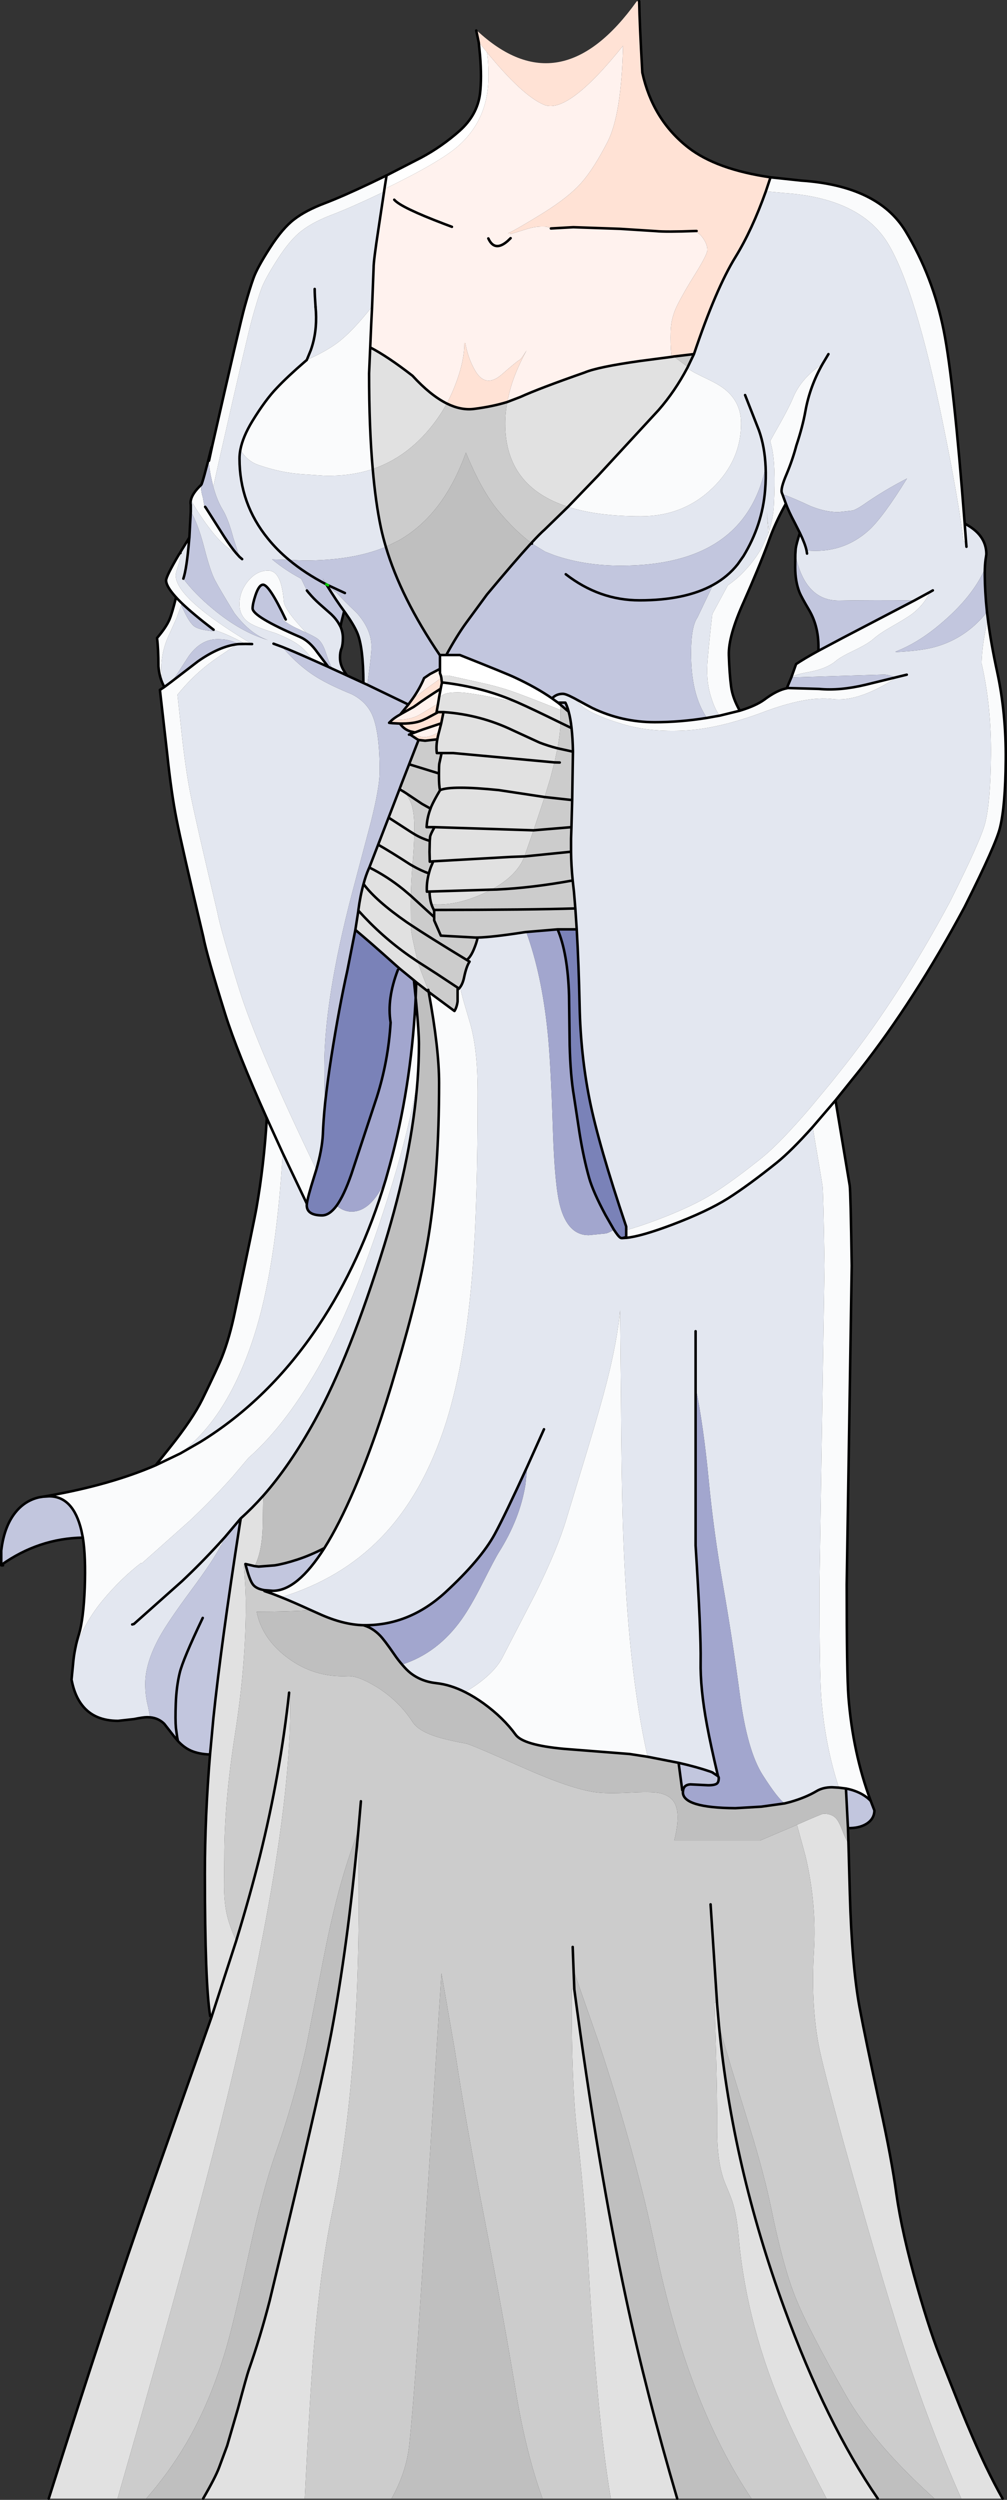 <?xml version="1.0" encoding="UTF-8" standalone="no"?>
<svg xmlns:xlink="http://www.w3.org/1999/xlink" height="991.9px" width="399.85px" xmlns="http://www.w3.org/2000/svg">
  <rect width="100%" height="100%" fill="#333333" stroke="none"/>
  <g transform="matrix(1.0, 0.0, 0.0, 1.0, 0.5, -2.05)">
    <path d="M328.45 142.55 L326.15 146.4 328.45 142.55 M303.6 77.95 L310.6 78.6 Q341.15 80.65 352.1 98.65 363.0 116.65 373.85 169.65 380.35 201.55 382.05 216.85 L383.1 217.15 382.55 209.8 Q391.15 214.25 391.15 221.95 L391.0 223.05 Q390.65 225.0 390.55 227.75 385.65 238.95 372.75 249.75 365.3 256.05 357.8 259.45 L355.1 260.6 355.2 260.8 Q364.5 260.3 369.65 259.05 379.2 256.7 386.5 250.15 389.1 247.8 391.4 244.9 L391.75 247.7 Q389.5 257.25 389.25 265.15 L389.65 266.95 Q393.15 283.2 393.0 301.6 392.85 320.0 390.7 328.6 389.0 335.4 377.0 359.3 L376.65 360.0 Q356.85 396.9 335.15 424.55 L329.55 431.6 321.0 441.9 Q309.25 455.6 302.1 461.4 290.95 470.35 282.7 475.6 274.4 480.8 260.5 486.05 253.2 488.8 248.15 490.15 L248.15 488.75 Q237.15 456.15 233.6 438.35 230.05 420.55 229.65 401.2 229.3 384.6 228.5 370.8 L227.95 362.5 227.4 355.9 226.9 351.4 Q226.3 345.35 226.25 340.0 L226.25 334.8 226.4 330.25 226.7 319.5 227.0 300.3 227.0 300.15 Q226.9 294.95 226.45 290.95 226.05 287.15 225.3 284.45 224.75 282.35 224.0 280.85 L221.05 280.85 218.7 279.15 Q220.4 277.35 222.95 277.35 224.15 277.35 226.9 278.8 L227.5 279.1 227.4 279.2 231.2 282.75 Q236.1 286.2 246.85 289.4 257.6 292.6 271.3 291.9 285.0 291.15 302.4 284.65 319.75 278.1 330.1 279.4 340.2 280.7 355.2 271.1 L355.05 270.85 Q352.15 269.7 350.55 269.7 L313.7 270.85 313.8 270.6 Q316.25 269.45 320.1 268.8 327.65 267.5 331.5 264.2 333.25 262.7 338.7 260.1 344.1 257.5 346.25 255.6 348.7 253.4 353.65 250.6 359.4 247.3 361.4 245.85 366.25 242.25 368.85 236.9 L369.9 236.3 368.85 236.9 362.6 240.3 Q346.65 240.1 332.9 240.35 319.15 240.6 315.3 222.0 L315.45 219.75 Q315.7 217.9 317.1 213.5 319.2 217.85 319.75 220.45 334.1 221.8 344.45 212.5 350.15 207.3 359.65 191.9 350.55 196.55 342.25 202.35 339.7 204.1 338.1 204.6 L332.4 205.25 Q327.3 205.25 321.35 202.85 314.8 199.8 311.25 198.5 L310.3 198.5 309.95 197.6 Q309.35 195.95 311.8 190.25 314.2 184.55 315.7 178.85 318.2 171.35 319.3 165.2 321.05 155.4 326.15 146.4 323.95 147.9 322.65 149.0 316.85 153.9 314.4 159.9 312.7 164.1 306.85 174.3 L305.35 177.0 305.95 179.5 Q307.6 186.45 306.8 202.25 L306.7 204.0 Q306.3 208.0 305.2 211.8 L304.95 212.5 Q304.65 212.85 303.95 204.95 L304.6 213.6 302.05 219.2 Q298.9 225.0 293.6 230.15 291.25 232.4 288.5 234.3 L282.35 245.7 Q281.15 256.05 280.5 263.75 279.8 271.45 281.5 277.45 283.2 283.45 285.3 286.0 L283.85 286.25 280.2 286.9 Q273.9 277.75 273.9 261.25 273.9 250.7 276.45 247.05 L282.6 234.2 282.6 234.15 Q288.5 230.9 292.45 225.9 L294.7 222.7 Q302.2 210.35 303.3 196.55 303.7 191.7 303.5 187.3 295.3 226.5 245.95 226.5 231.8 226.5 219.7 222.4 L216.0 220.95 211.8 218.4 210.7 217.75 210.45 217.6 210.5 217.5 Q213.85 213.85 215.8 212.15 L225.05 203.15 Q236.75 206.9 253.95 206.9 271.0 206.9 282.7 195.4 293.75 184.5 293.75 170.05 293.75 160.35 285.15 155.0 283.3 153.8 278.0 151.3 L275.15 149.85 Q273.4 148.85 272.4 148.05 L272.45 147.95 272.6 147.65 275.05 142.55 Q283.8 116.55 291.55 104.0 298.1 93.35 303.6 77.95 M59.1 683.45 L57.95 683.4 Q56.35 683.4 52.7 684.15 L46.4 684.85 Q37.0 684.85 32.2 678.75 29.2 675.0 28.0 668.95 L27.9 668.55 28.5 662.45 Q28.75 659.25 29.4 656.1 33.25 645.4 40.45 636.8 47.65 628.2 55.55 622.15 L55.75 622.4 74.8 605.45 Q83.75 597.05 91.85 587.95 L98.15 580.5 Q113.65 566.85 127.55 541.65 141.45 516.4 155.2 471.9 161.85 450.2 165.3 430.7 163.1 460.3 152.15 495.9 138.4 540.4 124.5 565.65 114.65 583.5 104.0 595.55 99.6 600.5 95.1 604.5 L94.45 605.25 88.8 611.95 86.35 614.65 87.15 615.4 Q84.15 621.2 75.45 632.95 66.35 645.25 62.95 651.35 57.15 661.8 57.15 670.2 57.15 675.05 58.35 679.5 L59.1 683.45 M383.25 219.0 L383.1 217.15 383.25 219.0 M359.55 269.75 L355.85 270.65 355.05 270.85 355.85 270.65 359.55 269.75 M319.95 221.7 L319.75 220.45 319.95 221.7 M147.5 188.15 Q148.65 201.55 150.75 211.45 151.55 215.15 152.7 219.0 139.7 224.45 120.25 224.45 L114.25 224.2 Q109.55 220.3 105.95 215.85 94.6 201.95 94.6 184.0 94.6 182.3 94.95 180.45 94.6 182.3 94.6 184.0 94.6 201.95 105.95 215.85 109.55 220.3 114.25 224.2 L107.55 224.0 Q112.8 228.35 118.75 231.5 L119.1 231.7 121.35 236.35 122.1 237.3 122.25 237.45 Q124.0 239.55 126.35 241.65 L131.0 245.75 Q133.05 247.7 134.2 249.8 L134.7 250.7 Q135.65 252.85 135.65 255.15 135.65 257.9 135.1 259.35 134.5 260.8 134.5 262.9 134.5 265.85 136.25 268.5 L135.85 269.4 131.45 267.4 Q129.95 264.45 128.9 261.05 127.5 256.6 125.1 255.15 123.55 254.2 121.05 253.05 112.9 244.55 112.2 240.9 111.9 236.8 111.1 233.95 109.55 228.45 105.95 228.45 101.35 228.45 97.9 232.75 94.6 236.85 94.6 241.8 94.6 247.05 99.3 249.65 102.05 251.15 108.85 253.25 114.9 255.65 117.95 257.85 121.15 260.15 123.55 263.85 115.95 260.45 111.5 258.7 118.55 266.9 126.4 271.45 131.4 274.35 139.25 277.55 145.1 280.55 147.4 286.0 150.25 292.8 150.25 308.1 150.25 314.3 146.8 328.05 L139.25 356.55 Q128.25 398.65 128.25 425.25 128.25 435.8 128.6 439.7 127.9 446.65 127.7 452.15 127.4 458.1 125.1 466.15 101.6 417.45 94.5 394.7 87.1 371.05 85.75 363.85 77.15 327.6 75.15 317.35 73.1 307.1 71.45 291.45 L69.95 277.7 Q75.5 270.8 82.2 265.6 85.2 263.25 93.75 257.65 L94.4 257.6 97.0 257.55 94.4 257.6 93.75 257.65 93.9 257.4 92.4 256.75 Q89.8 255.65 85.9 255.65 79.2 255.65 74.35 262.5 L70.15 269.0 68.65 271.2 69.05 271.4 67.7 272.45 64.75 274.65 64.35 273.85 Q62.15 264.5 66.05 255.15 L69.65 247.15 71.45 242.2 72.7 244.8 Q74.6 248.8 76.4 250.4 78.25 252.0 84.6 252.55 L84.75 252.05 86.65 252.7 Q91.15 254.35 97.0 257.55 L99.6 257.6 Q69.25 239.55 69.25 230.3 69.25 229.4 70.2 226.65 71.15 223.85 71.15 221.5 L71.0 221.4 71.15 221.1 74.25 216.05 74.6 216.25 Q73.65 227.7 72.3 231.65 76.65 237.55 84.25 243.85 95.3 252.95 106.0 256.05 99.0 253.75 92.6 245.35 86.65 235.65 84.85 232.2 83.0 228.7 80.55 219.15 78.05 209.6 75.25 205.05 L75.25 202.35 Q75.05 201.45 75.3 200.45 78.6 206.25 82.3 211.15 88.35 219.25 93.2 221.45 L94.65 223.05 94.2 221.85 92.1 215.3 Q90.15 207.9 87.85 204.15 85.65 200.5 84.2 195.15 L86.75 183.55 Q97.85 134.65 99.65 128.25 101.7 120.9 103.15 116.9 104.55 112.9 109.65 104.95 114.75 97.0 119.35 93.55 123.9 90.05 131.3 87.25 138.65 84.45 150.1 79.0 151.05 78.5 152.0 78.1 L149.8 92.7 Q147.8 105.75 147.85 108.3 L147.25 123.7 Q139.35 133.75 133.4 138.15 128.9 141.5 121.3 144.9 L122.9 141.0 Q125.4 134.0 124.95 125.8 L124.8 123.85 Q124.45 119.0 124.45 116.7 124.45 119.0 124.8 123.85 L124.95 125.8 Q125.4 134.0 122.9 141.0 L121.3 144.9 120.5 145.2 120.65 145.45 Q113.7 151.45 109.45 155.95 104.95 160.6 99.7 169.15 95.95 175.3 94.95 180.45 97.5 184.95 102.15 186.55 111.1 189.65 119.55 190.2 L128.15 190.8 Q138.6 191.1 147.5 188.15 M295.35 158.8 L300.85 172.8 Q303.15 179.25 303.5 187.3 303.15 179.25 300.85 172.8 L295.35 158.8 M95.65 223.9 L94.65 223.05 95.65 223.9 M129.05 233.9 L127.6 231.55 129.75 234.25 129.05 233.9 129.75 234.25 Q131.9 236.75 133.0 237.05 136.15 240.55 141.0 245.1 147.0 251.7 147.0 258.75 147.0 261.25 145.9 269.5 L145.35 273.75 143.8 273.05 Q143.75 258.65 141.3 253.05 139.95 249.9 136.65 245.25 L136.15 244.55 Q133.15 240.55 129.05 233.9 M108.1 257.45 L111.5 258.7 108.1 257.45 M71.15 221.5 L71.15 221.1 71.15 221.5 M69.2 271.3 L69.2 271.4 69.05 271.4 69.2 271.3 M111.75 459.55 L121.35 479.7 121.3 480.25 Q121.3 484.25 127.35 484.3 130.3 484.3 133.15 480.45 L133.6 480.8 Q136.2 482.8 139.1 482.8 146.95 482.8 152.65 470.15 142.8 502.9 125.9 528.15 106.45 557.25 79.1 574.15 L71.1 578.75 Q77.1 573.95 81.55 568.65 92.85 555.15 100.2 532.65 109.0 505.65 111.75 459.55 M210.7 217.75 L210.5 217.5 210.7 217.75 M185.0 382.8 Q186.45 381.65 187.7 378.6 188.8 375.95 189.15 374.05 195.1 373.9 207.65 371.95 L208.45 371.85 Q214.55 388.5 216.9 411.2 218.15 422.8 219.05 450.8 219.75 472.4 221.85 480.45 224.95 492.15 233.25 492.15 L240.2 491.45 Q241.8 490.95 243.25 489.95 L244.0 491.05 Q245.55 493.3 246.25 493.3 L246.65 493.3 248.05 493.2 248.05 493.15 248.2 493.2 Q254.15 492.6 266.35 488.0 280.25 482.75 288.55 477.55 296.8 472.3 307.95 463.35 313.65 458.75 322.2 449.2 L326.1 472.45 Q326.45 474.8 326.9 504.25 L324.9 630.75 Q324.9 666.1 325.6 675.45 327.1 694.55 332.6 711.35 L329.85 711.2 Q326.2 711.2 323.6 712.8 319.45 715.25 313.6 716.95 L313.45 717.0 311.1 717.6 Q308.35 715.75 302.3 706.25 296.25 696.7 293.35 674.95 290.45 653.15 286.7 631.6 282.9 610.05 280.9 589.15 278.9 568.25 275.7 552.3 L275.7 615.25 Q277.9 650.2 277.7 661.25 277.5 671.9 280.2 686.45 281.65 694.35 284.6 706.8 L282.4 705.35 282.4 705.3 282.2 705.25 281.6 705.0 Q276.05 703.1 268.95 701.5 L256.65 699.1 Q248.7 664.15 246.85 608.15 246.25 589.5 246.05 555.4 L245.7 521.95 Q244.65 533.85 240.5 550.2 237.85 560.55 232.85 577.05 L224.45 604.65 Q220.9 616.65 212.05 634.5 L199.25 659.25 Q195.7 666.6 184.2 673.45 178.35 670.5 172.8 669.9 166.75 669.25 162.4 665.8 160.85 664.55 159.15 662.5 173.25 658.0 182.8 644.6 186.55 639.3 191.05 630.35 196.1 620.35 197.55 618.05 205.95 604.75 208.15 591.1 L208.9 583.85 215.5 569.15 208.9 583.85 Q200.05 603.2 195.95 610.75 190.45 620.85 176.3 633.9 162.1 646.9 144.5 646.9 L143.8 646.9 Q135.7 646.7 126.25 642.4 L123.0 640.95 Q116.0 637.75 111.15 635.8 134.75 628.55 150.65 612.3 167.65 594.85 176.75 566.0 184.45 541.3 187.2 505.05 189.15 479.6 189.15 435.2 189.15 418.95 186.35 408.75 L183.65 399.55 Q182.85 396.75 182.2 393.75 183.3 392.25 183.8 389.75 184.7 385.45 185.95 383.6 L185.0 382.8 M275.7 530.25 L275.7 552.3 275.7 530.25 M52.0 646.6 L52.6 646.45 52.7 646.4 53.2 645.95 71.75 629.45 Q79.35 622.3 86.35 614.65 79.35 622.3 71.75 629.45 L53.2 645.95 52.7 646.4 52.6 646.45 52.0 646.6 M52.5 646.15 L52.95 645.75 52.4 646.0 52.5 646.15" fill="#e3e7f0" fill-rule="evenodd" stroke="none"/>
    <path d="M305.45 72.4 L317.55 73.7 Q348.1 75.75 359.05 93.75 369.95 111.75 374.25 133.3 378.2 153.2 382.55 209.8 L383.1 217.15 382.05 216.85 Q380.35 201.55 373.85 169.65 363.0 116.65 352.1 98.65 341.15 80.65 310.6 78.6 L303.6 77.95 305.45 72.4 M391.75 247.7 Q392.95 257.15 395.5 268.9 399.0 285.15 398.85 303.55 398.7 321.95 396.55 330.55 394.85 337.35 382.85 361.25 L382.5 361.95 Q362.7 398.85 341.0 426.5 L331.25 438.65 336.9 472.45 Q337.25 474.8 337.7 504.25 L335.7 630.75 Q335.7 666.1 336.4 675.45 338.15 697.65 345.25 716.65 344.05 715.3 341.95 714.05 339.05 712.4 335.4 711.7 L332.6 711.35 Q327.1 694.55 325.6 675.45 324.9 666.1 324.9 630.75 L326.9 504.25 Q326.45 474.8 326.1 472.45 L322.2 449.2 Q313.65 458.75 307.95 463.35 296.8 472.3 288.55 477.55 280.25 482.75 266.35 488.0 254.15 492.6 248.2 493.2 L248.05 493.15 248.15 492.9 248.15 490.15 Q253.2 488.8 260.5 486.05 274.4 480.8 282.7 475.6 290.95 470.35 302.1 461.4 309.25 455.6 321.0 441.9 L329.55 431.6 335.15 424.55 Q356.85 396.9 376.65 360.0 L377.0 359.3 Q389.0 335.4 390.7 328.6 392.85 320.0 393.0 301.6 393.15 283.2 389.65 266.95 L389.25 265.15 Q389.5 257.25 391.75 247.7 M70.15 692.85 L69.0 691.5 69.85 691.35 70.15 692.85 M29.4 656.1 Q29.95 653.25 30.85 650.45 32.65 644.5 33.15 632.1 33.6 619.7 32.4 612.15 L31.8 609.25 Q28.55 595.75 19.0 595.75 L18.95 595.5 Q43.45 591.15 61.3 583.45 L66.95 576.4 Q75.95 565.15 79.85 557.25 85.95 544.75 87.6 540.6 90.65 532.9 92.85 522.25 100.4 486.7 101.35 481.25 104.3 464.45 105.45 445.75 93.65 419.45 88.95 404.5 81.55 380.85 80.2 373.65 71.6 337.4 69.6 327.15 67.55 316.9 65.9 301.25 L63.0 275.8 64.6 274.75 64.75 274.65 67.7 272.45 69.05 271.4 69.2 271.4 69.2 271.3 78.05 264.5 Q86.5 258.55 93.75 257.65 85.2 263.25 82.2 265.6 75.5 270.8 69.95 277.7 L71.45 291.45 Q73.1 307.1 75.15 317.35 77.15 327.6 85.75 363.85 87.1 371.05 94.5 394.7 101.6 417.45 125.1 466.15 L124.15 469.2 Q121.65 477.1 121.35 479.7 L111.75 459.55 105.45 445.75 111.75 459.55 Q109.0 505.65 100.2 532.65 92.85 555.15 81.55 568.65 77.1 573.95 71.1 578.75 L79.1 574.15 Q106.45 557.25 125.9 528.15 142.8 502.9 152.65 470.15 L154.25 464.45 Q162.6 434.05 164.45 399.95 L164.75 399.95 Q165.85 411.65 165.85 416.25 165.85 423.3 165.3 430.7 161.85 450.2 155.2 471.9 141.45 516.4 127.55 541.65 113.65 566.85 98.15 580.5 L91.85 587.95 Q83.75 597.05 74.8 605.45 L55.75 622.4 55.55 622.15 Q47.65 628.2 40.45 636.8 33.25 645.4 29.4 656.1 M324.45 260.3 L333.95 255.25 362.6 240.3 368.85 236.9 Q366.25 242.25 361.4 245.85 359.4 247.3 353.65 250.6 348.7 253.4 346.25 255.6 344.1 257.5 338.7 260.1 333.25 262.7 331.5 264.2 327.65 267.5 320.1 268.8 316.25 269.45 313.8 270.6 L315.6 265.55 Q318.8 263.4 324.45 260.3 M355.05 270.85 L355.2 271.1 Q340.2 280.7 330.1 279.4 319.75 278.1 302.4 284.65 285.0 291.15 271.3 291.9 257.6 292.6 246.85 289.4 236.1 286.2 231.2 282.75 L227.4 279.2 227.5 279.1 Q233.45 282.35 234.75 283.0 246.45 288.6 259.45 288.6 269.7 288.6 280.2 286.9 L283.85 286.25 285.3 286.0 293.25 284.05 285.3 286.0 Q283.2 283.45 281.5 277.45 279.8 271.45 280.5 263.75 281.15 256.05 282.35 245.7 L288.5 234.3 Q291.25 232.4 293.6 230.15 298.9 225.0 302.05 219.2 L304.6 213.6 304.95 212.5 305.2 211.8 Q306.3 208.0 306.7 204.0 L306.8 202.25 Q307.6 186.45 305.95 179.5 L305.35 177.0 306.85 174.3 Q312.7 164.1 314.4 159.9 316.85 153.9 322.65 149.0 323.95 147.9 326.15 146.4 321.05 155.4 319.3 165.2 318.2 171.35 315.7 178.85 314.2 184.55 311.8 190.25 309.35 195.95 309.95 197.6 L310.3 198.5 310.6 199.35 311.55 201.9 Q308.15 207.95 305.75 214.05 L304.9 216.3 304.5 217.45 Q300.65 227.75 294.85 240.8 288.65 254.5 288.9 262.05 289.15 269.6 289.8 274.45 290.35 278.9 293.25 284.05 299.65 282.1 303.0 279.65 308.0 275.9 311.9 275.15 L312.35 275.05 324.7 275.4 Q333.0 276.2 343.2 273.75 L355.05 270.85 M153.0 71.65 L152.15 77.05 152.0 78.1 Q151.05 78.5 150.1 79.0 138.65 84.45 131.3 87.25 123.9 90.05 119.35 93.55 114.75 97.0 109.65 104.95 104.55 112.9 103.15 116.9 101.7 120.9 99.65 128.25 97.85 134.65 86.75 183.55 L84.2 195.15 83.2 190.8 Q82.65 187.85 82.4 185.3 L82.5 184.85 83.75 179.05 Q94.85 130.15 96.65 123.75 98.7 116.4 100.15 112.4 101.55 108.4 106.65 100.45 111.75 92.5 116.35 89.05 120.9 85.55 128.3 82.75 135.65 79.95 147.1 74.5 L153.0 71.65 M146.5 139.9 L146.05 150.2 Q146.05 171.8 147.5 188.15 138.6 191.1 128.15 190.8 L119.55 190.2 Q111.1 189.65 102.15 186.55 97.5 184.95 94.95 180.45 95.95 175.3 99.7 169.15 104.95 160.6 109.45 155.95 113.7 151.45 120.65 145.45 L120.5 145.2 121.3 144.9 Q128.9 141.5 133.4 138.15 139.35 133.75 147.25 123.7 L146.9 130.65 146.5 139.9 M272.4 148.05 Q273.4 148.85 275.15 149.85 L278.0 151.3 Q283.3 153.8 285.15 155.0 293.75 160.35 293.75 170.05 293.75 184.5 282.7 195.4 271.0 206.9 253.95 206.9 236.75 206.9 225.05 203.15 L237.0 190.75 261.05 164.7 Q267.5 157.3 272.4 148.05 M79.4 194.4 L79.35 195.75 Q79.35 197.15 80.05 199.5 L80.7 203.2 80.95 203.15 81.25 203.55 88.5 214.95 Q91.2 219.1 93.2 221.45 88.35 219.25 82.3 211.15 78.6 206.25 75.3 200.45 75.85 197.8 79.4 194.4 M120.65 145.45 L121.3 144.9 120.65 145.45 M112.95 247.85 Q106.4 234.05 103.95 234.05 102.35 234.05 100.95 238.2 99.8 241.65 99.8 243.45 99.8 246.7 118.65 254.8 122.35 256.4 125.55 260.95 L129.85 266.65 123.55 263.85 Q121.15 260.15 117.95 257.85 114.9 255.65 108.85 253.25 102.05 251.15 99.3 249.65 94.6 247.05 94.6 241.8 94.6 236.85 97.9 232.75 101.35 228.45 105.95 228.45 109.55 228.45 111.1 233.95 111.9 236.8 112.2 240.9 112.9 244.55 121.05 253.05 L118.25 251.75 Q114.55 250.15 111.7 247.9 L112.95 247.85 M97.0 257.55 Q91.15 254.35 86.65 252.7 L84.75 252.05 84.3 251.9 84.1 251.75 Q76.2 245.7 71.65 241.35 L70.15 239.85 69.05 238.65 70.15 239.85 71.65 241.35 71.45 242.2 69.65 247.15 66.05 255.15 Q62.15 264.5 64.35 273.85 62.75 270.7 62.4 266.45 62.4 259.65 61.85 255.2 65.4 251.05 66.75 247.95 67.85 245.4 69.4 239.05 L69.05 238.65 Q65.45 234.6 65.45 232.35 65.45 230.7 70.55 222.05 L71.0 221.4 71.15 221.5 Q71.15 223.85 70.2 226.65 69.25 229.4 69.25 230.3 69.25 239.55 99.6 257.6 L97.0 257.55 M70.15 239.85 L69.4 239.05 70.15 239.85 M169.75 395.85 L169.95 395.8 179.95 403.2 Q180.9 401.7 181.2 399.4 L181.2 394.75 181.75 394.3 182.2 393.75 Q182.85 396.75 183.65 399.55 L186.35 408.75 Q189.15 418.95 189.15 435.2 189.15 479.6 187.2 505.05 184.45 541.3 176.75 566.0 167.65 594.85 150.65 612.3 134.75 628.55 111.15 635.8 L107.45 634.35 107.4 634.35 107.85 633.25 Q117.55 633.25 128.3 616.3 134.1 607.1 140.25 592.8 149.0 572.4 156.85 545.25 166.25 513.6 169.7 492.3 173.85 466.6 173.85 431.75 173.85 418.2 169.75 395.85 M331.25 438.65 L322.2 449.2 331.25 438.65 M184.2 673.45 Q195.7 666.6 199.25 659.25 L212.05 634.5 Q220.9 616.65 224.45 604.65 L232.85 577.05 Q237.85 560.55 240.5 550.2 244.65 533.85 245.7 521.95 L246.05 555.4 Q246.25 589.5 246.85 608.15 248.7 664.15 256.65 699.1 L249.5 698.0 223.35 695.95 Q207.25 694.45 204.25 690.35 199.4 683.65 191.55 677.95 187.8 675.25 184.2 673.45 M71.1 578.75 L61.3 583.45 71.1 578.75 M87.15 615.4 L86.35 614.65 88.8 611.95 87.15 615.4" fill="#fafbfc" fill-rule="evenodd" stroke="none"/>
    <path d="M390.55 227.75 Q390.4 232.85 391.0 240.7 L391.4 244.9 Q389.1 247.8 386.5 250.15 379.2 256.7 369.65 259.05 364.5 260.3 355.2 260.8 L355.1 260.6 357.8 259.45 Q365.3 256.05 372.75 249.75 385.65 238.95 390.55 227.75 M345.25 716.65 L346.7 720.4 Q346.65 723.85 343.4 725.8 340.55 727.5 336.2 727.4 L335.4 711.7 Q339.05 712.4 341.95 714.05 344.05 715.3 345.25 716.65 M82.9 698.2 Q78.4 698.05 75.25 696.65 72.5 695.4 70.15 692.85 L69.85 691.35 69.35 687.65 Q69.05 684.5 69.3 677.9 69.55 671.25 70.85 665.85 72.15 660.45 80.0 644.0 72.15 660.45 70.85 665.85 69.55 671.25 69.3 677.9 69.05 684.5 69.35 687.65 L69.85 691.35 69.0 691.5 64.7 686.0 Q62.4 683.75 59.1 683.45 L58.35 679.5 Q57.15 675.05 57.15 670.2 57.15 661.8 62.95 651.35 66.35 645.25 75.45 632.95 84.15 621.2 87.15 615.4 L88.8 611.95 94.45 605.25 95.1 604.5 94.65 607.25 Q87.25 654.8 84.25 683.6 L82.9 698.2 M32.4 612.15 Q14.85 612.45 0.0 623.0 L0.0 617.3 Q1.2 607.1 6.25 601.4 9.9 597.3 15.05 596.15 L16.6 595.9 19.0 595.75 Q28.55 595.75 31.8 609.25 L32.4 612.15 M315.3 222.0 Q319.15 240.6 332.9 240.35 346.65 240.1 362.6 240.3 L333.95 255.25 324.45 260.3 Q324.85 250.9 320.65 243.9 317.75 239.0 317.0 237.2 315.25 232.85 315.25 227.1 L315.3 222.0 M313.7 270.85 L350.55 269.7 Q352.15 269.7 355.05 270.85 L343.2 273.75 Q333.0 276.2 324.7 275.4 L312.35 275.05 312.0 274.9 313.7 270.85 M310.3 198.5 L311.25 198.5 Q314.8 199.8 321.35 202.85 327.3 205.25 332.4 205.25 L338.1 204.6 Q339.7 204.1 342.25 202.35 350.55 196.55 359.65 191.9 350.15 207.3 344.45 212.5 334.1 221.8 319.75 220.45 319.2 217.85 317.1 213.5 L315.05 209.45 Q312.65 204.95 311.55 201.9 L310.6 199.35 310.3 198.5 M280.2 286.9 Q269.7 288.6 259.45 288.6 246.45 288.6 234.75 283.0 233.45 282.35 227.5 279.1 L226.9 278.8 Q224.15 277.35 222.95 277.35 220.4 277.35 218.7 279.15 212.5 274.85 203.9 270.85 200.75 269.35 182.1 261.95 L176.7 261.95 Q180.85 254.35 184.55 249.25 L192.85 237.95 Q203.7 224.95 209.9 218.15 L210.45 217.6 210.7 217.75 211.8 218.4 216.0 220.95 219.7 222.4 Q231.8 226.5 245.95 226.5 295.3 226.5 303.5 187.3 303.7 191.7 303.3 196.55 302.2 210.35 294.7 222.7 L292.45 225.9 Q288.5 230.9 282.6 234.15 271.5 240.25 253.45 240.25 237.5 240.25 224.15 229.9 237.5 240.25 253.45 240.25 271.5 240.25 282.6 234.15 L282.6 234.2 276.45 247.05 Q273.9 250.7 273.9 261.25 273.9 277.75 280.2 286.9 M221.05 280.85 L224.0 280.85 Q224.75 282.35 225.3 284.45 L222.05 281.65 221.05 280.85 M84.2 195.15 Q85.65 200.5 87.85 204.15 90.15 207.9 92.1 215.3 L94.2 221.85 94.65 223.05 93.2 221.45 Q91.2 219.1 88.5 214.95 L81.25 203.55 80.95 203.15 80.7 203.2 80.05 199.5 Q79.35 197.15 79.35 195.75 L79.4 194.4 Q79.95 193.85 83.5 179.5 L82.95 182.4 82.4 185.3 Q82.65 187.85 83.2 190.8 L84.2 195.15 M114.25 224.2 L120.25 224.45 Q139.7 224.45 152.7 219.0 158.65 239.15 174.1 261.95 L174.2 262.15 174.2 267.45 170.25 269.5 167.9 271.1 Q166.25 275.1 163.4 279.2 L161.65 281.6 158.7 285.2 158.4 285.55 Q156.5 286.6 155.2 287.7 L154.0 288.85 155.3 289.0 158.3 289.15 Q159.9 291.45 162.45 292.25 L161.9 293.55 162.25 293.65 Q162.65 293.85 162.4 293.55 L165.05 295.3 165.7 295.65 161.95 305.3 158.8 313.4 158.15 315.15 153.8 326.45 149.65 337.2 146.15 346.25 145.9 346.8 Q144.7 349.55 143.85 352.8 142.55 357.45 141.8 363.15 L141.8 363.35 140.6 371.0 137.4 387.25 Q134.2 401.6 131.15 420.8 129.5 431.3 128.6 439.7 128.25 435.8 128.25 425.25 128.25 398.65 139.25 356.55 L146.8 328.05 Q150.25 314.3 150.25 308.1 150.25 292.8 147.4 286.0 145.1 280.55 139.25 277.55 131.4 274.35 126.4 271.45 118.55 266.9 111.5 258.7 115.95 260.45 123.55 263.85 L129.85 266.65 125.55 260.95 Q122.35 256.4 118.65 254.8 99.8 246.7 99.8 243.45 99.8 241.65 100.95 238.2 102.35 234.05 103.95 234.05 106.4 234.05 112.95 247.85 L111.7 247.9 Q114.55 250.15 118.25 251.75 L121.05 253.05 Q123.55 254.2 125.1 255.15 127.5 256.6 128.9 261.05 129.95 264.45 131.45 267.4 L129.85 266.65 131.45 267.4 135.85 269.4 137.25 270.05 143.8 273.05 145.35 273.75 145.9 269.5 Q147.0 261.25 147.0 258.75 147.0 251.7 141.0 245.1 136.15 240.55 133.0 237.05 131.9 236.75 129.75 234.25 L127.6 231.55 129.05 233.9 Q133.15 240.55 136.15 244.55 L134.95 249.3 134.2 249.8 Q133.05 247.7 131.0 245.75 L126.35 241.65 Q124.0 239.55 122.25 237.45 L122.1 237.3 121.35 236.35 119.1 231.7 118.75 231.5 Q112.8 228.35 107.55 224.0 L114.25 224.2 Q120.65 229.55 129.05 233.9 120.65 229.55 114.25 224.2 M136.45 237.35 L129.75 234.25 136.45 237.35 M75.25 205.05 Q78.05 209.6 80.55 219.15 83.0 228.7 84.85 232.2 86.65 235.65 92.6 245.35 99.0 253.75 106.0 256.05 95.3 252.95 84.25 243.85 76.65 237.55 72.3 231.65 73.65 227.7 74.6 216.25 L74.7 215.3 75.25 205.05 M145.35 273.75 L161.65 281.6 145.35 273.75 M84.75 252.05 L84.6 252.55 Q78.25 252.0 76.4 250.4 74.6 248.8 72.7 244.8 L71.45 242.2 71.65 241.35 Q76.2 245.7 84.1 251.75 L84.3 251.9 84.75 252.05 M69.05 271.4 L68.65 271.2 70.15 269.0 74.35 262.5 Q79.2 255.65 85.9 255.65 89.8 255.65 92.4 256.75 L93.9 257.4 93.75 257.65 Q86.5 258.55 78.05 264.5 L69.2 271.3 69.05 271.4 M128.3 616.3 Q117.55 633.25 107.85 633.25 L104.55 633.0 104.5 633.0 Q101.45 632.5 100.1 630.95 98.6 629.25 96.95 622.6 L100.6 623.45 102.2 623.65 108.6 623.15 Q112.4 622.55 117.6 620.85 122.8 619.15 128.3 616.3 M268.95 701.5 Q276.05 703.1 281.6 705.0 L282.2 705.25 282.4 705.35 284.6 706.8 284.85 707.2 284.9 707.45 Q284.9 709.1 284.2 709.7 283.35 710.4 280.7 710.4 L273.65 710.05 Q271.1 710.2 270.75 712.35 L270.4 712.35 268.95 701.5 M52.5 646.15 L52.4 646.0 52.95 645.75 52.5 646.15" fill="#c2c6de" fill-rule="evenodd" stroke="none"/>
    <path d="M305.45 72.4 L303.6 77.95 Q298.1 93.35 291.55 104.0 283.8 116.55 275.05 142.55 L267.05 143.5 266.15 143.65 266.05 142.75 266.05 142.6 Q265.65 138.5 265.8 133.55 265.95 127.95 268.55 122.9 271.1 117.8 275.7 110.5 280.25 103.15 280.35 101.35 280.45 99.55 279.15 97.35 277.9 95.2 276.1 94.15 L276.1 93.7 275.75 93.7 Q263.9 94.15 259.95 93.75 L245.75 92.85 227.15 92.2 218.25 92.7 Q217.05 92.0 215.9 91.95 L215.7 91.95 Q212.5 91.8 209.15 92.8 L202.15 94.95 202.2 94.65 201.2 94.65 Q205.35 92.65 215.35 86.45 225.35 80.2 230.3 74.6 235.25 69.0 240.75 58.3 246.25 47.55 246.9 20.2 224.9 47.65 215.45 43.6 206.9 40.0 192.8 22.75 L189.65 18.85 189.55 18.7 188.6 14.15 188.85 14.15 Q221.95 45.0 252.35 2.55 L253.3 2.55 Q253.45 11.45 254.55 30.85 258.65 49.55 272.8 60.6 284.0 69.3 305.45 72.4 M176.9 162.15 Q179.15 157.95 180.8 153.35 183.9 144.85 183.9 138.15 L184.25 138.15 Q185.4 144.4 188.2 149.15 192.3 156.15 198.65 150.7 204.95 145.2 205.75 144.9 206.4 144.65 208.6 141.05 204.75 148.2 202.8 154.2 201.6 158.0 200.95 161.55 195.15 163.35 187.7 164.3 182.55 164.95 176.9 162.15 M165.7 295.65 L165.05 295.3 162.4 293.55 167.6 294.55 Q170.2 294.55 173.8 292.55 L173.7 292.9 Q173.35 294.15 173.15 295.4 L168.3 295.95 165.7 295.65 M162.45 292.25 Q159.9 291.45 158.3 289.15 L155.3 289.0 154.0 288.85 155.2 287.7 156.55 287.7 Q162.6 287.7 166.2 285.55 L173.45 281.2 172.85 284.6 172.95 284.9 169.05 287.0 168.1 287.45 Q164.85 289.15 159.25 289.15 L158.3 289.15 159.25 289.15 Q164.85 289.15 168.1 287.45 L169.05 287.0 172.95 284.9 173.5 284.6 175.6 284.6 174.7 289.05 167.25 291.55 164.3 292.65 162.45 292.25 M158.7 285.2 L161.65 281.6 163.4 279.2 165.6 277.75 Q168.3 275.6 168.75 275.3 L174.75 271.0 174.95 272.9 174.95 273.1 174.75 274.0 174.5 275.3 Q167.75 279.6 165.1 281.6 L163.65 282.6 158.8 285.3 158.7 285.2" fill="#ffe2d5" fill-rule="evenodd" stroke="none"/>
    <path d="M189.55 18.7 L189.65 18.85 189.6 18.9 189.6 19.05 190.1 23.95 189.6 18.9 189.55 18.7 M192.8 22.75 Q206.9 40.0 215.45 43.6 224.9 47.65 246.9 20.2 246.25 47.55 240.75 58.3 235.25 69.0 230.3 74.6 225.35 80.2 215.35 86.45 205.35 92.65 201.2 94.65 L202.2 94.65 202.15 94.95 209.15 92.8 Q212.5 91.8 215.7 91.95 L215.9 91.95 Q217.05 92.0 218.25 92.7 L227.15 92.2 245.75 92.85 259.95 93.75 Q263.9 94.15 275.75 93.7 L276.1 93.7 276.1 94.15 Q277.9 95.2 279.15 97.35 280.45 99.55 280.35 101.35 280.25 103.15 275.7 110.5 271.1 117.8 268.55 122.9 265.95 127.95 265.8 133.55 265.65 138.5 266.05 142.6 L266.05 142.75 266.15 143.65 253.55 145.3 Q236.85 147.65 231.65 149.85 213.5 156.2 206.15 159.55 L200.95 161.55 Q201.6 158.0 202.8 154.2 204.75 148.2 208.6 141.05 206.4 144.65 205.75 144.9 204.95 145.2 198.65 150.7 192.3 156.15 188.2 149.15 185.4 144.4 184.25 138.15 L183.9 138.15 Q183.9 144.85 180.8 153.35 179.15 157.95 176.9 162.15 170.4 158.9 163.3 151.15 153.45 143.5 146.5 139.9 L146.9 130.65 147.25 123.7 147.85 108.3 Q147.8 105.75 149.8 92.7 L152.0 78.1 152.15 77.05 Q174.05 66.45 181.3 60.1 193.45 49.45 193.45 32.4 193.45 25.85 192.8 22.75 M178.95 92.05 L176.15 91.0 Q158.6 84.35 156.05 81.3 158.6 84.35 176.15 91.0 L178.95 92.05 M202.25 96.55 L201.05 97.7 Q195.9 102.15 193.4 96.65 195.9 102.15 201.05 97.7 L202.25 96.55 M162.4 293.55 Q162.65 293.85 162.25 293.65 L161.9 293.55 164.3 292.65 167.25 291.55 174.7 289.05 173.8 292.55 Q170.2 294.55 167.6 294.55 L162.4 293.55 M155.2 287.7 Q156.5 286.6 158.4 285.55 L158.8 285.3 163.65 282.6 165.1 281.6 Q167.75 279.6 174.5 275.3 L173.85 278.7 173.45 281.2 166.2 285.55 Q162.6 287.7 156.55 287.7 L155.2 287.7 M174.75 271.0 L168.75 275.3 Q168.3 275.6 165.6 277.75 L163.4 279.2 Q166.25 275.1 167.9 271.1 L170.25 269.5 174.2 267.45 174.2 269.15 174.55 270.1 174.75 271.0" fill="#fff2ee" fill-rule="evenodd" stroke="none"/>
    <path d="M218.7 279.15 L221.05 280.85 222.05 281.65 221.85 281.85 222.05 283.75 Q207.15 277.8 202.25 276.15 196.8 274.3 190.05 272.85 L177.65 270.1 174.55 270.1 174.2 269.15 174.2 267.45 174.2 262.15 174.2 261.95 176.7 261.95 182.1 261.95 Q200.75 269.35 203.9 270.85 212.5 274.85 218.7 279.15 M189.65 18.85 L192.8 22.75 Q193.45 25.85 193.45 32.4 193.45 49.45 181.3 60.1 174.05 66.45 152.15 77.05 L153.0 71.65 166.75 64.6 Q174.95 60.2 182.0 53.95 189.0 47.7 190.1 39.25 190.85 33.0 190.1 23.95 L189.6 19.05 189.6 18.9 189.65 18.85 M304.95 212.5 L304.6 213.6 303.95 204.95 Q304.65 212.85 304.95 212.5 M174.5 275.3 L174.75 274.0 174.95 273.1 175.0 272.9 175.7 272.9 Q190.9 274.75 203.35 280.05 L203.4 280.45 196.8 279.1 Q185.25 276.75 181.45 276.75 177.3 276.75 175.75 277.55 175.15 277.85 173.85 278.7 L174.5 275.3 M207.9 341.85 L207.75 341.85 207.85 341.5 207.9 341.85" fill="#ffffff" fill-rule="evenodd" stroke="none"/>
    <path d="M336.4 733.55 L336.95 753.6 Q337.75 781.9 340.8 798.5 343.0 810.35 349.05 838.25 353.6 859.05 355.4 872.4 357.65 888.25 363.85 909.95 369.1 928.35 373.7 939.5 L380.65 957.0 Q386.15 970.6 390.95 980.65 394.35 987.7 397.6 993.45 L381.2 993.45 Q370.75 969.8 361.8 943.7 351.6 913.75 334.5 852.2 326.15 821.85 324.55 813.35 321.45 796.5 322.7 776.3 323.85 757.7 319.35 738.5 L315.95 726.1 Q325.9 721.7 326.5 721.7 329.8 721.7 331.5 723.6 332.6 724.8 333.95 728.3 335.0 731.2 336.4 733.55 M348.05 993.45 L327.7 993.45 325.85 989.85 Q316.5 971.8 311.65 960.85 296.0 925.4 292.8 889.6 292.1 881.6 290.55 876.35 289.9 874.1 287.65 868.85 284.1 860.6 284.25 845.75 284.35 835.35 283.8 815.75 L283.3 799.75 283.2 796.55 284.2 796.5 284.25 797.35 285.0 805.9 Q290.3 861.45 310.9 917.85 327.65 963.75 348.05 993.45 M268.4 993.45 L242.05 993.45 Q236.45 960.7 232.95 897.05 231.7 874.7 228.5 846.45 226.5 828.95 226.5 795.5 L226.55 791.3 227.55 791.45 Q237.0 862.25 248.05 913.9 256.1 951.6 268.4 993.45 M120.5 993.45 L80.15 993.45 Q85.0 985.1 86.5 981.1 L89.7 972.45 94.05 957.5 Q97.5 944.65 98.25 942.5 102.85 929.4 106.55 915.05 L113.65 885.5 Q127.25 828.65 131.0 808.95 137.6 774.0 141.65 730.0 141.95 736.1 141.95 754.25 141.95 829.4 131.35 880.0 125.4 908.4 122.65 954.1 121.6 971.25 120.5 993.45 M46.15 993.45 L18.85 993.45 Q43.0 917.05 58.8 872.35 L83.5 802.35 83.65 801.85 82.95 802.0 82.95 801.95 Q80.85 789.05 80.85 745.55 80.85 722.8 82.9 698.2 L84.25 683.6 Q87.25 654.8 94.65 607.25 L95.1 604.5 Q99.6 600.5 104.0 595.55 L103.95 597.95 103.8 608.1 Q103.45 618.0 100.6 623.45 L96.95 622.6 96.25 622.65 Q97.1 632.3 97.1 638.9 97.1 662.7 92.85 689.8 88.55 716.9 88.55 738.9 L88.45 750.4 Q88.5 756.3 89.35 760.65 90.4 765.9 93.3 772.1 98.85 753.95 102.65 738.7 110.8 705.95 114.3 673.65 L114.65 673.65 Q116.1 724.2 91.15 828.2 78.0 883.05 46.15 993.45 M266.15 143.65 L267.05 143.5 272.6 147.65 272.45 147.95 272.4 148.05 Q267.5 157.3 261.05 164.7 L237.0 190.75 225.05 203.15 Q200.1 195.15 200.1 170.1 200.1 166.0 200.95 161.55 L206.15 159.55 Q213.5 156.2 231.65 149.85 236.85 147.65 253.55 145.3 L266.15 143.65 M176.9 162.15 Q174.35 166.85 171.0 171.05 161.1 183.5 147.5 188.15 146.05 171.8 146.05 150.2 L146.5 139.9 Q153.45 143.5 163.3 151.15 170.4 158.9 176.9 162.15 M140.6 371.0 L141.8 363.35 141.8 363.15 Q142.55 357.45 143.85 352.8 144.7 349.55 145.9 346.8 L146.15 346.25 149.65 337.2 153.8 326.45 158.15 315.15 158.8 313.4 160.55 316.65 158.15 315.15 160.55 316.65 162.0 319.2 Q164.0 322.6 164.0 330.35 L164.0 333.0 162.7 332.2 153.8 326.45 162.7 332.2 164.0 333.0 Q163.85 338.7 163.3 345.1 L163.25 345.55 162.3 345.0 Q154.75 340.1 149.65 337.2 154.75 340.1 162.3 345.0 L163.25 345.55 Q162.75 351.75 162.65 357.5 L162.6 360.25 162.65 369.05 161.0 367.95 Q148.7 359.4 143.85 352.8 148.7 359.4 161.0 367.95 L162.65 369.05 162.65 370.35 Q162.9 373.3 165.35 383.55 L165.35 383.6 Q165.65 384.85 168.9 393.2 L169.45 394.6 169.55 394.8 169.7 395.6 169.55 394.8 169.95 395.8 169.7 395.6 168.9 395.0 164.8 391.8 163.85 391.0 158.05 386.25 156.8 385.15 Q146.25 375.7 140.6 371.0 M174.95 272.9 L174.75 271.0 174.55 270.1 177.65 270.1 190.05 272.85 Q196.8 274.3 202.25 276.15 207.15 277.8 222.05 283.75 L222.1 288.85 Q210.8 283.3 204.9 280.7 L203.35 280.05 204.9 280.7 Q210.8 283.3 222.1 288.85 221.9 293.35 220.85 298.95 217.15 298.0 213.75 296.7 L203.2 291.85 Q190.2 285.6 175.7 284.6 L175.6 284.6 175.7 284.6 Q190.2 285.6 203.2 291.85 L213.75 296.7 Q217.15 298.0 220.85 298.95 L219.65 304.55 218.05 310.7 215.75 318.3 211.35 331.5 207.85 341.5 207.75 341.85 Q204.8 349.55 194.6 355.05 L191.4 356.6 Q180.1 361.7 170.8 360.8 170.1 358.6 170.05 355.8 L169.0 355.85 Q168.8 352.25 169.8 348.6 170.1 347.35 170.55 346.15 L171.55 343.8 170.15 343.95 170.05 340.05 170.15 335.7 170.3 333.9 Q170.65 332.65 172.05 330.25 L211.35 331.5 172.05 330.25 168.9 330.25 Q169.05 326.55 170.45 322.9 L170.7 322.2 Q171.8 319.65 174.2 315.65 L174.25 315.55 Q178.8 313.65 197.55 315.55 L215.75 318.3 197.55 315.55 Q178.8 313.65 174.25 315.55 L174.2 315.55 Q173.8 313.75 173.8 310.05 L173.8 308.95 Q173.8 305.6 173.95 304.95 L174.85 300.85 179.45 300.85 219.65 304.55 179.45 300.85 174.85 300.85 172.95 300.85 Q172.6 298.25 173.15 295.4 173.35 294.15 173.7 292.9 L173.8 292.55 174.7 289.05 175.6 284.6 173.5 284.6 172.85 284.6 173.45 281.2 173.85 278.7 Q175.15 277.85 175.75 277.55 177.3 276.75 181.45 276.75 185.25 276.75 196.8 279.1 L203.4 280.45 203.35 280.05 Q190.9 274.75 175.7 272.9 L175.0 272.9 174.95 272.9 M146.15 346.25 Q153.3 349.8 159.7 355.0 L162.65 357.5 159.7 355.0 Q153.3 349.8 146.15 346.25 M141.8 363.35 Q151.0 373.6 162.05 381.35 L165.35 383.6 162.05 381.35 Q151.0 373.6 141.8 363.35 M221.85 281.85 L222.05 281.65 221.85 281.85 M207.75 341.85 L202.4 342.05 171.55 343.8 202.4 342.05 207.75 341.85 M170.05 355.8 L194.6 355.05 170.05 355.8 M270.75 712.4 L270.4 712.35 270.75 712.35 270.75 712.4 M93.3 772.1 L83.65 801.85 93.3 772.1" fill="#e1e1e1" fill-rule="evenodd" stroke="none"/>
    <path d="M381.2 993.45 L370.55 993.45 365.95 989.2 Q345.35 969.85 335.55 952.7 320.15 925.7 315.2 913.2 310.4 901.15 305.65 877.9 303.2 866.15 298.65 850.9 L290.1 823.15 285.0 805.9 284.25 797.35 284.2 796.5 283.2 796.55 283.3 799.75 283.8 815.75 Q284.35 835.35 284.25 845.75 284.1 860.6 287.65 868.85 289.9 874.1 290.55 876.35 292.1 881.6 292.8 889.6 296.0 925.4 311.65 960.85 316.5 971.8 325.85 989.85 L327.7 993.45 297.9 993.45 Q272.5 955.6 259.7 893.9 252.15 857.7 237.4 812.9 L227.25 783.85 227.55 791.45 226.55 791.3 226.5 795.5 Q226.5 828.95 228.5 846.45 231.7 874.7 232.95 897.05 236.45 960.7 242.05 993.45 L214.95 993.45 Q208.35 975.4 204.2 950.2 199.35 920.95 191.95 882.75 184.5 844.5 180.1 815.5 L174.8 785.0 Q173.3 807.1 170.35 854.95 L165.4 930.55 Q163.45 958.3 162.0 972.15 160.8 983.05 154.95 993.45 L120.5 993.45 Q121.6 971.25 122.65 954.1 125.4 908.4 131.35 880.0 141.95 829.4 141.95 754.25 141.95 736.1 141.65 730.0 L141.8 728.35 142.8 716.75 141.8 728.35 141.65 730.0 141.25 729.85 Q138.35 737.65 136.1 745.1 131.7 759.7 127.85 779.6 L121.1 814.05 Q116.35 835.3 108.9 856.5 103.85 870.9 98.45 895.5 92.25 923.8 89.2 934.1 82.85 955.55 73.2 971.9 66.5 983.2 57.55 993.45 L46.15 993.45 Q78.0 883.05 91.15 828.2 116.1 724.2 114.65 673.65 L114.3 673.65 Q110.8 705.95 102.65 738.7 98.85 753.95 93.3 772.1 90.4 765.9 89.35 760.65 88.5 756.3 88.45 750.4 L88.55 738.9 Q88.55 716.9 92.85 689.8 97.1 662.7 97.1 638.9 97.1 632.3 96.25 622.65 L96.95 622.6 Q98.6 629.25 100.1 630.95 101.45 632.5 104.5 633.0 L104.5 633.35 107.4 634.35 107.45 634.35 111.15 635.8 Q116.0 637.75 123.0 640.95 113.85 641.55 101.4 641.55 103.5 652.15 113.5 659.7 124.2 667.8 137.75 667.1 141.8 667.0 148.95 671.35 157.75 676.75 163.35 685.35 165.85 689.15 174.0 691.5 178.35 692.75 184.75 693.9 187.3 694.6 207.95 703.75 226.35 711.9 236.1 713.2 240.55 713.8 249.25 713.35 257.6 712.9 260.75 713.4 266.05 714.3 267.7 718.15 269.65 722.7 267.2 732.35 L301.3 732.35 314.15 726.9 315.95 726.1 319.35 738.5 Q323.85 757.7 322.7 776.3 321.45 796.5 324.55 813.35 326.15 821.85 334.5 852.2 351.6 913.75 361.8 943.7 370.75 969.8 381.2 993.45 M225.3 284.45 Q226.05 287.15 226.45 290.95 226.9 294.95 227.0 300.15 L227.0 300.3 226.7 319.5 226.4 330.25 226.25 334.8 226.25 340.0 Q226.3 345.35 226.9 351.4 L227.4 355.9 227.95 362.5 228.5 370.8 220.9 370.8 208.45 371.85 207.65 371.95 Q195.1 373.9 189.15 374.05 188.8 375.95 187.7 378.6 186.45 381.65 185.0 382.8 L184.85 382.95 Q169.3 373.5 162.65 369.05 169.3 373.5 184.85 382.95 L185.95 383.6 Q184.7 385.45 183.8 389.75 183.3 392.25 182.2 393.75 L181.75 394.3 181.25 393.95 181.2 394.75 181.2 399.4 Q180.9 401.7 179.95 403.2 L169.95 395.8 169.55 394.8 169.45 394.6 168.9 393.2 Q165.65 384.85 165.35 383.6 L165.35 383.55 Q162.9 373.3 162.65 370.35 L162.65 369.05 162.6 360.25 162.65 357.5 Q162.75 351.75 163.25 345.55 L163.3 345.1 Q163.85 338.7 164.0 333.0 L164.0 330.35 Q164.0 322.6 162.0 319.2 L160.55 316.65 158.8 313.4 161.95 305.3 165.7 295.65 168.3 295.95 173.15 295.4 Q172.6 298.25 172.95 300.85 L174.85 300.85 173.95 304.95 Q173.8 305.6 173.8 308.95 L173.8 310.05 Q173.8 313.75 174.2 315.55 L174.2 315.65 Q171.8 319.65 170.7 322.2 L170.45 322.9 167.05 321.0 160.55 316.65 167.05 321.0 170.45 322.9 Q169.05 326.55 168.9 330.25 L172.05 330.25 Q170.65 332.65 170.3 333.9 L170.15 335.7 170.05 340.05 170.15 343.95 171.55 343.8 170.55 346.15 Q170.1 347.35 169.8 348.6 168.8 352.25 169.0 355.85 L170.05 355.8 Q170.1 358.6 170.8 360.8 180.1 361.7 191.4 356.6 L194.6 355.05 Q204.8 349.55 207.75 341.85 L207.9 341.85 207.85 341.5 211.35 331.5 226.4 330.25 211.35 331.5 215.75 318.3 218.05 310.7 219.65 304.55 221.75 304.6 219.65 304.55 220.85 298.95 Q221.9 293.35 222.1 288.85 L222.05 283.75 221.85 281.85 222.05 281.65 225.3 284.45 M267.05 143.5 L275.05 142.55 272.6 147.65 267.05 143.5 M176.9 162.15 Q182.55 164.95 187.7 164.3 195.15 163.35 200.95 161.55 200.1 166.0 200.1 170.1 200.1 195.15 225.05 203.15 L215.8 212.15 Q213.85 213.85 210.5 217.5 204.35 213.0 197.55 204.95 190.75 196.9 184.5 181.6 175.55 206.55 157.7 216.55 L152.7 219.0 Q151.55 215.15 150.75 211.45 148.65 201.55 147.5 188.15 161.1 183.5 171.0 171.05 174.35 166.85 176.9 162.15 M174.1 261.95 L174.2 261.95 174.2 262.15 174.1 261.95 M74.3 215.95 L74.6 216.25 74.25 216.05 74.3 215.95 M161.95 305.3 L173.8 308.95 161.95 305.3 M226.45 290.95 L222.1 288.85 226.45 290.95 M226.7 319.5 L215.75 318.3 226.7 319.5 M226.9 351.4 Q210.7 354.35 196.65 355.0 L194.6 355.05 196.65 355.0 Q210.7 354.35 226.9 351.4 M226.25 340.0 L207.9 341.85 226.25 340.0 M220.85 298.95 L227.0 300.3 220.85 298.95 M170.15 335.7 Q166.9 334.75 164.0 333.0 166.9 334.75 170.15 335.7 M171.65 362.85 Q171.15 361.9 170.8 360.8 171.15 361.9 171.65 362.85 L171.75 363.1 171.9 363.4 171.9 363.1 171.65 362.85 M227.95 362.5 Q210.05 363.05 171.9 363.1 210.05 363.05 227.95 362.5 M163.25 345.55 Q166.85 347.6 169.8 348.6 166.85 347.6 163.25 345.55 M171.9 363.4 L171.9 365.95 162.65 357.5 171.9 365.95 171.9 363.4 M171.9 365.95 L171.9 367.25 174.55 373.3 188.3 374.05 189.15 374.05 188.3 374.05 174.55 373.3 171.9 367.25 171.9 365.95 M165.35 383.6 L168.65 385.7 173.0 388.5 181.25 393.95 173.0 388.5 168.65 385.7 165.35 383.6 M226.9 774.55 L227.25 783.85 226.9 774.55 M281.65 757.65 L284.2 796.5 281.65 757.65" fill="#cccccc" fill-rule="evenodd" stroke="none"/>
    <path d="M336.2 727.4 L336.4 733.55 Q335.0 731.2 333.95 728.3 332.6 724.8 331.5 723.6 329.8 721.7 326.5 721.7 325.9 721.7 315.95 726.1 L314.15 726.9 301.3 732.35 267.2 732.35 Q269.65 722.7 267.7 718.15 266.05 714.3 260.75 713.4 257.6 712.9 249.25 713.35 240.55 713.8 236.1 713.2 226.35 711.9 207.95 703.75 187.3 694.6 184.75 693.9 178.35 692.75 174.0 691.5 165.85 689.15 163.35 685.35 157.75 676.75 148.95 671.35 141.8 667.0 137.75 667.1 124.2 667.8 113.5 659.7 103.5 652.15 101.4 641.55 113.85 641.55 123.0 640.95 L126.25 642.4 Q135.7 646.7 143.8 646.9 L144.4 647.1 Q147.65 648.2 150.3 650.9 152.05 652.65 156.0 658.4 157.6 660.75 159.15 662.5 160.85 664.55 162.4 665.8 166.75 669.25 172.8 669.9 178.35 670.5 184.2 673.45 187.8 675.25 191.55 677.95 199.4 683.65 204.25 690.35 207.25 694.45 223.35 695.95 L249.5 698.0 256.65 699.1 268.95 701.5 270.4 712.35 270.75 712.4 270.65 713.15 Q270.65 719.35 291.5 719.5 L301.8 718.9 311.1 717.6 313.45 717.0 313.6 716.95 Q319.45 715.25 323.6 712.8 326.2 711.2 329.85 711.2 L332.6 711.35 335.4 711.7 336.2 727.4 M370.55 993.45 L348.05 993.45 Q327.65 963.75 310.9 917.85 290.3 861.45 285.0 805.9 L290.1 823.15 298.65 850.9 Q303.2 866.15 305.65 877.9 310.4 901.15 315.2 913.2 320.15 925.7 335.55 952.7 345.35 969.85 365.95 989.2 L370.55 993.45 M297.9 993.45 L268.4 993.45 Q256.1 951.6 248.05 913.9 237.0 862.25 227.55 791.45 L227.25 783.85 237.4 812.9 Q252.15 857.7 259.7 893.9 272.5 955.6 297.9 993.45 M214.95 993.45 L154.95 993.45 Q160.8 983.05 162.0 972.15 163.45 958.3 165.4 930.55 L170.35 854.95 Q173.3 807.1 174.8 785.0 L180.1 815.5 Q184.5 844.5 191.95 882.75 199.35 920.95 204.2 950.2 208.35 975.4 214.95 993.45 M80.15 993.45 L57.55 993.45 Q66.5 983.2 73.2 971.9 82.85 955.55 89.2 934.1 92.25 923.8 98.45 895.5 103.85 870.9 108.9 856.5 116.35 835.3 121.1 814.05 L127.85 779.6 Q131.7 759.7 136.1 745.1 138.35 737.65 141.25 729.85 L141.65 730.0 Q137.6 774.0 131.0 808.95 127.25 828.65 113.65 885.5 L106.55 915.05 Q102.85 929.4 98.25 942.5 97.5 944.65 94.05 957.5 L89.7 972.45 86.5 981.1 Q85.0 985.1 80.15 993.45 M152.7 219.0 L157.7 216.55 Q175.55 206.55 184.5 181.6 190.75 196.9 197.55 204.95 204.35 213.0 210.5 217.5 L210.45 217.6 209.9 218.15 Q203.7 224.95 192.85 237.95 L184.55 249.25 Q180.85 254.35 176.7 261.95 L174.2 261.95 174.1 261.95 Q158.65 239.15 152.7 219.0 M164.8 391.8 L168.9 395.0 169.7 395.6 169.75 395.85 Q173.85 418.2 173.85 431.75 173.85 466.6 169.7 492.3 166.25 513.6 156.85 545.25 149.0 572.4 140.25 592.8 134.1 607.1 128.3 616.3 122.8 619.15 117.6 620.85 112.4 622.55 108.6 623.15 L102.2 623.65 100.6 623.45 Q103.45 618.0 103.8 608.1 L103.95 597.95 104.0 595.55 Q114.65 583.5 124.5 565.65 138.4 540.4 152.15 495.9 163.1 460.3 165.3 430.7 165.85 423.3 165.85 416.25 165.85 411.65 164.75 399.95 L164.55 397.9 164.8 391.8" fill="#bfbfbf" fill-rule="evenodd" stroke="none"/>
    <path d="M228.5 370.8 Q229.3 384.6 229.65 401.2 230.05 420.55 233.6 438.35 237.15 456.15 248.15 488.75 L248.15 490.15 248.15 492.9 246.65 493.3 246.25 493.3 Q245.55 493.3 244.0 491.05 L243.25 489.95 239.9 484.1 Q235.0 474.95 233.45 469.5 231.25 461.7 229.65 451.85 L227.4 437.05 Q226.0 428.8 225.7 416.85 L225.45 397.1 Q224.95 380.3 220.9 370.8 L228.5 370.8 M128.6 439.7 Q129.5 431.3 131.15 420.8 134.2 401.6 137.4 387.25 L140.6 371.0 Q146.25 375.7 156.8 385.15 L158.05 386.25 157.5 386.85 Q153.05 398.4 154.6 407.75 153.7 422.9 149.15 437.3 L139.0 468.0 Q136.1 476.35 133.15 480.45 130.3 484.3 127.35 484.3 121.3 484.25 121.3 480.25 L121.35 479.7 Q121.65 477.1 124.15 469.2 L125.1 466.15 Q127.4 458.1 127.7 452.15 127.9 446.65 128.6 439.7" fill="#7a82b8" fill-rule="evenodd" stroke="none"/>
    <path d="M158.05 386.25 L163.85 391.0 164.55 397.9 164.45 399.95 Q162.6 434.05 154.25 464.45 L152.65 470.15 Q146.95 482.8 139.1 482.8 136.2 482.8 133.6 480.8 L133.15 480.45 Q136.1 476.35 139.0 468.0 L149.15 437.3 Q153.7 422.9 154.6 407.75 153.05 398.4 157.5 386.85 L158.05 386.25 M208.45 371.85 L220.9 370.8 Q224.95 380.3 225.45 397.1 L225.7 416.85 Q226.0 428.8 227.4 437.05 L229.65 451.85 Q231.25 461.7 233.45 469.5 235.0 474.95 239.9 484.1 L243.25 489.95 Q241.8 490.95 240.2 491.45 L233.25 492.15 Q224.95 492.15 221.85 480.45 219.75 472.4 219.05 450.8 218.15 422.8 216.9 411.2 214.55 388.5 208.45 371.85 M208.9 583.85 L208.15 591.1 Q205.95 604.75 197.55 618.05 196.1 620.35 191.05 630.35 186.55 639.3 182.8 644.6 173.25 658.0 159.15 662.5 157.6 660.75 156.0 658.4 152.05 652.65 150.3 650.9 147.65 648.2 144.4 647.1 L144.5 646.9 Q162.1 646.9 176.3 633.9 190.45 620.85 195.95 610.75 200.05 603.2 208.9 583.85 M284.6 706.8 Q281.65 694.35 280.2 686.45 277.5 671.9 277.7 661.25 277.9 650.2 275.7 615.25 L275.7 552.3 Q278.9 568.25 280.9 589.15 282.9 610.05 286.7 631.6 290.45 653.15 293.35 674.95 296.25 696.7 302.3 706.25 308.35 715.75 311.1 717.6 L301.8 718.9 291.5 719.5 Q270.65 719.35 270.65 713.15 L270.75 712.4 270.75 712.35 Q271.1 710.2 273.65 710.05 L280.7 710.4 Q283.35 710.4 284.2 709.7 284.9 709.1 284.9 707.45 L284.85 707.2 284.6 706.8" fill="#a2a6ce" fill-rule="evenodd" stroke="none"/>
    <path d="M326.15 146.4 L328.45 142.55 M382.55 209.8 Q378.2 153.2 374.25 133.3 369.95 111.75 359.05 93.75 348.1 75.75 317.55 73.7 L305.45 72.4 303.6 77.95 M383.1 217.15 L382.55 209.8 Q391.15 214.25 391.15 221.95 L391.0 223.05 Q390.65 225.0 390.55 227.75 390.4 232.85 391.0 240.7 L391.4 244.9 M345.25 716.65 L346.7 720.4 Q346.65 723.85 343.4 725.8 340.55 727.5 336.2 727.4 L336.4 733.55 336.95 753.6 Q337.75 781.9 340.8 798.5 343.0 810.35 349.05 838.25 353.6 859.05 355.4 872.4 357.65 888.25 363.85 909.95 369.1 928.35 373.7 939.5 L380.65 957.0 Q386.15 970.6 390.95 980.65 394.35 987.7 397.6 993.45 M18.85 993.45 Q43.0 917.05 58.8 872.35 L83.5 802.35 83.65 801.85 93.3 772.1 Q98.85 753.95 102.65 738.7 110.8 705.95 114.3 673.65 M82.95 802.0 L82.95 801.95 Q80.85 789.05 80.85 745.55 80.85 722.8 82.9 698.2 78.4 698.05 75.25 696.65 72.5 695.4 70.15 692.85 L69.0 691.5 64.7 686.0 Q62.4 683.75 59.1 683.45 L57.95 683.4 Q56.35 683.4 52.7 684.15 L46.4 684.85 Q37.0 684.85 32.2 678.75 29.2 675.0 28.0 668.95 L27.9 668.55 28.5 662.45 Q28.75 659.25 29.4 656.1 29.95 653.25 30.85 650.45 32.65 644.5 33.15 632.1 33.6 619.7 32.4 612.15 14.85 612.45 0.0 623.0 L0.0 623.15 0.7 623.15 M383.1 217.15 L383.25 219.0 M368.85 236.9 L369.9 236.3 M315.3 222.0 L315.25 227.1 Q315.25 232.85 317.0 237.2 317.75 239.0 320.65 243.9 324.85 250.9 324.45 260.3 L333.95 255.25 362.6 240.3 368.85 236.9 M313.8 270.6 L313.7 270.85 312.0 274.9 311.9 275.15 Q308.0 275.9 303.0 279.65 299.65 282.1 293.25 284.05 L285.3 286.0 283.85 286.25 280.2 286.9 Q269.7 288.6 259.45 288.6 246.45 288.6 234.75 283.0 233.45 282.35 227.5 279.1 L226.9 278.8 Q224.15 277.35 222.95 277.35 220.4 277.35 218.7 279.15 L221.05 280.85 224.0 280.85 Q224.75 282.35 225.3 284.45 226.05 287.15 226.45 290.95 226.9 294.95 227.0 300.15 L227.0 300.3 226.7 319.5 226.4 330.25 226.25 334.8 226.25 340.0 Q226.3 345.35 226.9 351.4 L227.4 355.9 227.95 362.5 228.5 370.8 Q229.3 384.6 229.65 401.2 230.05 420.55 233.6 438.35 237.15 456.15 248.15 488.75 L248.15 490.15 248.15 492.9 246.65 493.3 246.25 493.3 Q245.55 493.3 244.0 491.05 L243.25 489.95 239.9 484.1 Q235.0 474.95 233.45 469.5 231.25 461.7 229.65 451.85 L227.4 437.05 Q226.0 428.8 225.7 416.85 L225.45 397.1 Q224.95 380.3 220.9 370.8 L228.5 370.8 M355.05 270.85 L355.85 270.65 359.55 269.75 M319.75 220.45 L319.95 221.7 M355.05 270.85 L343.2 273.75 Q333.0 276.2 324.7 275.4 L312.35 275.05 311.9 275.15 M218.25 92.7 L227.15 92.2 245.75 92.85 259.95 93.75 Q263.9 94.15 275.75 93.7 L276.1 93.7 M266.15 143.65 L267.05 143.5 275.05 142.55 Q283.8 116.55 291.55 104.0 298.1 93.35 303.6 77.95 M305.45 72.4 Q284.0 69.3 272.8 60.6 258.65 49.55 254.55 30.85 253.45 11.45 253.3 2.55 M153.0 71.65 L152.15 77.05 M193.4 96.65 Q195.9 102.15 201.05 97.7 L202.25 96.55 M156.05 81.3 Q158.6 84.35 176.15 91.0 L178.95 92.05 M176.9 162.15 Q182.55 164.95 187.7 164.3 195.15 163.35 200.95 161.55 L206.15 159.55 Q213.5 156.2 231.65 149.85 236.85 147.65 253.55 145.3 L266.15 143.65 M176.9 162.15 Q170.4 158.9 163.3 151.15 153.45 143.5 146.5 139.9 L146.05 150.2 Q146.05 171.8 147.5 188.15 148.65 201.55 150.75 211.45 151.55 215.15 152.7 219.0 158.65 239.15 174.1 261.95 L174.2 261.95 176.7 261.95 182.1 261.95 Q200.75 269.35 203.9 270.85 212.5 274.85 218.7 279.15 M210.5 217.5 Q213.85 213.85 215.8 212.15 L225.05 203.15 237.0 190.75 261.05 164.7 Q267.5 157.3 272.4 148.05 L272.45 147.95 272.6 147.65 275.05 142.55 M210.45 217.6 L209.9 218.15 Q203.7 224.95 192.85 237.95 L184.55 249.25 Q180.85 254.35 176.7 261.95 M310.3 198.5 L309.95 197.6 Q309.35 195.95 311.8 190.25 314.2 184.55 315.7 178.85 318.2 171.35 319.3 165.2 321.05 155.4 326.15 146.4 M147.25 123.7 L147.85 108.3 Q147.8 105.75 149.8 92.7 L152.0 78.1 152.15 77.05 M94.65 223.05 L95.65 223.9 M79.4 194.4 Q75.85 197.8 75.3 200.45 75.05 201.45 75.25 202.35 L75.25 205.05 74.7 215.3 74.6 216.25 Q73.65 227.7 72.3 231.65 M93.2 221.45 Q91.2 219.1 88.5 214.95 L81.25 203.55 80.95 203.15 M124.8 123.85 Q124.45 119.0 124.45 116.7 M146.5 139.9 L146.9 130.65 147.25 123.7 M83.5 179.5 Q79.95 193.85 79.4 194.4 M121.35 236.35 L122.1 237.3 122.25 237.45 Q124.0 239.55 126.35 241.65 L131.0 245.75 Q133.05 247.7 134.2 249.8 M134.95 249.3 L136.15 244.55 Q133.15 240.55 129.05 233.9 M136.15 244.55 L136.65 245.25 Q139.95 249.9 141.3 253.05 143.75 258.65 143.8 273.05 L145.35 273.75 M123.55 263.85 L129.85 266.65 125.55 260.95 Q122.35 256.4 118.65 254.8 99.8 246.7 99.8 243.45 99.8 241.65 100.95 238.2 102.35 234.05 103.95 234.05 106.4 234.05 112.95 247.85 M123.55 263.85 Q115.95 260.45 111.5 258.7 L108.1 257.45 M128.6 439.7 Q129.5 431.3 131.15 420.8 134.2 401.6 137.4 387.25 L140.6 371.0 141.8 363.35 141.8 363.15 Q142.55 357.45 143.85 352.8 144.7 349.55 145.9 346.8 L146.15 346.25 149.65 337.2 153.8 326.45 158.15 315.15 158.8 313.4 161.95 305.3 165.7 295.65 165.05 295.3 162.4 293.55 M162.45 292.25 Q159.9 291.45 158.3 289.15 L155.3 289.0 154.0 288.85 155.2 287.7 Q156.5 286.6 158.4 285.55 L158.7 285.2 161.65 281.6 145.35 273.75 M94.65 223.05 L93.2 221.45 M93.75 257.65 L94.4 257.6 97.0 257.55 99.6 257.6 M64.35 273.85 L64.75 274.65 67.7 272.45 69.05 271.4 M125.1 466.15 Q127.4 458.1 127.7 452.15 127.9 446.65 128.6 439.7 M71.0 221.4 L70.55 222.05 Q65.45 230.7 65.45 232.35 65.45 234.6 69.05 238.65 L70.15 239.85 71.65 241.35 Q76.2 245.7 84.1 251.75 L84.3 251.9 M134.7 250.7 L134.95 249.3 M136.25 268.5 Q134.5 265.85 134.5 262.9 134.5 260.8 135.1 259.35 135.65 257.9 135.65 255.15 135.65 252.85 134.7 250.7 L134.2 249.8 M129.85 266.65 L131.45 267.4 135.85 269.4 M136.25 268.5 L137.25 270.05 143.8 273.05 M137.25 270.05 L135.85 269.4 M158.8 285.3 L163.65 282.6 165.1 281.6 Q167.75 279.6 174.5 275.3 L174.75 274.0 174.95 273.1 174.95 272.9 174.75 271.0 M163.4 279.2 L161.65 281.6 M158.3 289.15 L159.25 289.15 Q164.85 289.15 168.1 287.45 L169.05 287.0 172.95 284.9 173.5 284.6 175.6 284.6 175.7 284.6 Q190.2 285.6 203.2 291.85 L213.75 296.7 Q217.15 298.0 220.85 298.95 M172.85 284.6 L173.45 281.2 M158.8 285.3 L158.4 285.55 M74.7 215.3 L74.3 215.95 74.25 216.05 71.15 221.1 71.15 221.5 M71.15 221.1 L71.0 221.4 M69.05 238.65 L69.4 239.05 70.15 239.85 M69.4 239.05 Q67.85 245.4 66.75 247.95 65.4 251.05 61.85 255.2 62.4 259.65 62.4 266.45 62.75 270.7 64.35 273.85 M69.2 271.3 L69.05 271.4 M93.75 257.65 Q86.5 258.55 78.05 264.5 L69.2 271.3 M64.75 274.65 L64.6 274.75 63.0 275.8 M121.35 479.7 Q121.65 477.1 124.15 469.2 L125.1 466.15 M158.15 315.15 L160.55 316.65 167.05 321.0 170.45 322.9 170.7 322.2 Q171.8 319.65 174.2 315.65 L174.2 315.55 Q173.8 313.75 173.8 310.05 L173.8 308.95 161.95 305.3 M143.85 352.8 Q148.7 359.4 161.0 367.95 L162.65 369.05 Q169.3 373.5 184.85 382.95 L185.0 382.8 Q186.45 381.65 187.7 378.6 188.8 375.95 189.15 374.05 L188.3 374.05 174.55 373.3 171.9 367.25 171.9 365.95 171.9 363.4 171.75 363.1 171.65 362.85 171.9 363.1 Q210.05 363.05 227.95 362.5 M162.65 357.5 L159.7 355.0 Q153.3 349.8 146.15 346.25 M140.6 371.0 Q146.25 375.7 156.8 385.15 L158.05 386.25 163.85 391.0 164.8 391.8 168.9 395.0 169.7 395.6 169.55 394.8 M165.35 383.6 L162.05 381.35 Q151.0 373.6 141.8 363.35 M311.55 201.9 L310.6 199.35 310.3 198.5 M293.25 284.05 Q290.35 278.9 289.8 274.45 289.15 269.6 288.9 262.05 288.65 254.5 294.85 240.8 300.65 227.75 304.5 217.45 L304.9 216.3 305.75 214.05 Q308.15 207.95 311.55 201.9 312.65 204.95 315.05 209.45 L317.1 213.5 Q319.2 217.85 319.75 220.45 M317.1 213.5 Q315.7 217.9 315.45 219.75 L315.3 222.0 M324.45 260.3 Q318.8 263.4 315.6 265.55 L313.8 270.6 M210.5 217.5 L210.7 217.75 M210.45 217.6 L210.5 217.5 M163.4 279.2 Q166.25 275.1 167.9 271.1 L170.25 269.5 174.2 267.45 174.2 262.15 174.2 261.95 M174.55 270.1 L174.75 271.0 M174.2 267.45 L174.2 269.15 174.55 270.1 M222.05 281.65 L221.05 280.85 M174.95 273.1 L175.0 272.9 174.95 272.9 M175.0 272.9 L175.7 272.9 Q190.9 274.75 203.35 280.05 L204.9 280.7 Q210.8 283.3 222.1 288.85 L226.45 290.95 M173.85 278.7 L173.45 281.2 M172.85 284.6 L173.5 284.6 M174.5 275.3 L173.85 278.7 M165.7 295.65 L168.3 295.95 173.15 295.4 Q173.35 294.15 173.7 292.9 L173.8 292.55 174.7 289.05 175.6 284.6 M164.3 292.65 L162.45 292.25 M174.7 289.05 L167.25 291.55 164.3 292.65 161.9 293.55 M225.3 284.45 L222.05 281.65 M215.75 318.3 L226.7 319.5 M219.65 304.55 L221.75 304.6 M219.65 304.55 L179.45 300.85 174.85 300.85 173.95 304.95 Q173.8 305.6 173.8 308.95 M207.75 341.85 L207.9 341.85 226.25 340.0 M194.6 355.05 L196.65 355.0 Q210.7 354.35 226.9 351.4 M211.35 331.5 L172.05 330.25 Q170.65 332.65 170.3 333.9 L170.15 335.7 170.05 340.05 170.15 343.95 171.55 343.8 202.4 342.05 207.75 341.85 M227.0 300.3 L220.85 298.95 M226.4 330.25 L211.35 331.5 M215.75 318.3 L197.55 315.55 Q178.8 313.65 174.25 315.55 L174.2 315.65 M174.85 300.85 L172.95 300.85 Q172.6 298.25 173.15 295.4 M174.2 315.55 L174.25 315.55 M164.0 333.0 Q166.9 334.75 170.15 335.7 M170.45 322.9 Q169.05 326.55 168.9 330.25 L172.05 330.25 M164.0 333.0 L162.7 332.2 153.8 326.45 M169.8 348.6 Q170.1 347.35 170.55 346.15 L171.55 343.8 M149.65 337.2 Q154.75 340.1 162.3 345.0 L163.25 345.55 M170.8 360.8 Q171.15 361.9 171.65 362.85 M170.8 360.8 Q170.1 358.6 170.05 355.8 L169.0 355.85 Q168.8 352.25 169.8 348.6 166.85 347.6 163.25 345.55 M162.65 357.5 L171.9 365.95 M171.75 363.1 L171.9 363.1 171.9 363.4 M169.75 395.85 Q173.85 418.2 173.85 431.75 173.85 466.6 169.7 492.3 166.25 513.6 156.85 545.25 149.0 572.4 140.25 592.8 134.1 607.1 128.3 616.3 117.55 633.25 107.85 633.25 M107.4 634.35 L107.45 634.35 111.15 635.8 Q116.0 637.75 123.0 640.95 L126.25 642.4 Q135.7 646.7 143.8 646.9 L144.5 646.9 Q162.1 646.9 176.3 633.9 190.45 620.85 195.95 610.75 200.05 603.2 208.9 583.85 L215.5 569.15 M182.2 393.75 L181.75 394.3 181.2 394.75 181.2 399.4 Q180.9 401.7 179.95 403.2 L169.95 395.8 169.7 395.6 169.75 395.85 M181.75 394.3 L181.25 393.95 181.2 394.75 M181.25 393.95 L173.0 388.5 168.65 385.7 165.35 383.6 M185.95 383.6 Q184.7 385.45 183.8 389.75 183.3 392.25 182.2 393.75 M184.85 382.95 L185.95 383.6 M194.6 355.05 L170.05 355.8 M189.15 374.05 Q195.1 373.9 207.65 371.95 L208.45 371.85 220.9 370.8 M246.65 493.3 L248.05 493.2 M164.75 399.95 L164.55 397.9 164.45 399.95 M164.75 399.95 Q165.85 411.65 165.85 416.25 165.85 423.3 165.3 430.7 163.1 460.3 152.15 495.9 138.4 540.4 124.5 565.65 114.65 583.5 104.0 595.55 M100.6 623.45 L102.2 623.65 108.6 623.15 Q112.4 622.55 117.6 620.85 122.8 619.15 128.3 616.3 M159.15 662.5 Q160.85 664.55 162.4 665.8 166.75 669.25 172.8 669.9 178.35 670.5 184.2 673.45 187.8 675.25 191.55 677.95 199.4 683.65 204.25 690.35 207.25 694.45 223.35 695.95 L249.5 698.0 256.65 699.1 268.95 701.5 Q276.05 703.1 281.6 705.0 L282.2 705.25 282.4 705.3 282.4 705.35 284.6 706.8 Q281.65 694.35 280.2 686.45 277.5 671.9 277.7 661.25 277.9 650.2 275.7 615.25 L275.7 552.3 275.7 530.25 M133.15 480.45 Q136.1 476.35 139.0 468.0 L149.15 437.3 Q153.7 422.9 154.6 407.75 153.05 398.4 157.5 386.85 M121.35 479.7 L121.3 480.25 Q121.3 484.25 127.35 484.3 130.3 484.3 133.15 480.45 M152.65 470.15 L154.25 464.45 Q162.6 434.05 164.45 399.95 M105.45 445.75 Q104.3 464.45 101.35 481.25 100.4 486.7 92.85 522.25 90.65 532.9 87.6 540.6 85.95 544.75 79.85 557.25 75.95 565.15 66.95 576.4 L61.3 583.45 71.1 578.75 M152.65 470.15 Q142.8 502.9 125.9 528.15 106.45 557.25 79.1 574.15 L71.1 578.75 M88.8 611.95 L86.35 614.65 Q79.35 622.3 71.75 629.45 L53.2 645.95 52.7 646.4 52.6 646.45 52.0 646.6 M88.8 611.95 L94.45 605.25 95.1 604.5 Q99.6 600.5 104.0 595.55 M95.1 604.5 L94.65 607.25 Q87.25 654.8 84.25 683.6 L82.9 698.2 M96.95 622.6 L100.6 623.45 M96.95 622.6 Q98.6 629.25 100.1 630.95 101.45 632.5 104.5 633.0 L104.55 633.0 107.85 633.25 M104.5 633.0 L104.5 633.35 107.4 634.35 M144.4 647.1 Q147.65 648.2 150.3 650.9 152.05 652.65 156.0 658.4 157.6 660.75 159.15 662.5 M144.4 647.1 L143.8 646.9 M19.0 595.75 Q28.55 595.75 31.8 609.25 L32.4 612.15 M19.0 595.75 L16.6 595.9 15.05 596.15 Q9.9 597.3 6.25 601.4 1.2 607.1 0.0 617.3 L0.0 623.0 M18.95 595.5 L16.6 595.9 M69.85 691.35 L69.35 687.65 Q69.05 684.5 69.3 677.9 69.55 671.25 70.85 665.85 72.15 660.45 80.0 644.0 M70.15 692.85 L69.85 691.35 M141.65 730.0 L141.8 728.35 142.8 716.75 M227.55 791.45 L227.25 783.85 226.9 774.55 M332.6 711.35 L329.85 711.2 Q326.2 711.2 323.6 712.8 319.45 715.25 313.6 716.95 L313.45 717.0 311.1 717.6 301.8 718.9 291.5 719.5 Q270.65 719.35 270.65 713.15 L270.75 712.4 M270.4 712.35 L268.95 701.5 M284.6 706.8 L284.85 707.2 284.9 707.45 Q284.9 709.1 284.2 709.7 283.35 710.4 280.7 710.4 L273.65 710.05 Q271.1 710.2 270.75 712.35 L270.75 712.4 M282.4 705.35 L282.2 705.25 M61.3 583.45 Q43.45 591.15 18.95 595.5 M332.6 711.35 L335.4 711.7 Q339.05 712.4 341.95 714.05 344.05 715.3 345.25 716.65 M336.2 727.4 L335.4 711.7 M164.55 397.9 L164.8 391.8 M164.55 397.9 L163.85 391.0 M285.0 805.9 Q290.3 861.45 310.9 917.85 327.65 963.75 348.05 993.45 M285.0 805.9 L284.25 797.35 284.2 796.5 281.65 757.65 M80.15 993.45 Q85.0 985.1 86.5 981.1 L89.7 972.45 94.05 957.5 Q97.5 944.65 98.25 942.5 102.85 929.4 106.55 915.05 L113.65 885.5 Q127.25 828.65 131.0 808.95 137.6 774.0 141.65 730.0 M227.55 791.45 Q237.0 862.25 248.05 913.9 256.1 951.6 268.4 993.45" fill="none" stroke="#000000" stroke-linecap="round" stroke-linejoin="round" stroke-width="1.0"/>
    <path d="M391.4 244.9 L391.75 247.7 Q392.95 257.15 395.5 268.9 399.0 285.15 398.85 303.55 398.7 321.95 396.55 330.55 394.85 337.35 382.85 361.25 L382.5 361.95 Q362.7 398.85 341.0 426.5 L331.25 438.65 336.9 472.45 Q337.25 474.8 337.7 504.25 L335.7 630.75 Q335.7 666.1 336.4 675.45 338.15 697.65 345.25 716.65 M188.6 14.15 L189.55 18.7 189.6 18.9 189.6 19.05 190.1 23.95 Q190.85 33.0 190.1 39.25 189.0 47.7 182.0 53.95 174.95 60.2 166.75 64.6 L153.0 71.65 147.1 74.5 Q135.65 79.95 128.3 82.75 120.9 85.55 116.35 89.05 111.75 92.5 106.65 100.45 101.55 108.4 100.15 112.4 98.7 116.4 96.65 123.75 94.85 130.15 83.75 179.05 L82.5 184.85 M189.6 18.9 L190.1 23.95 M303.5 187.3 Q303.15 179.25 300.85 172.8 L295.35 158.8 M282.6 234.15 Q288.5 230.9 292.45 225.9 L294.7 222.7 Q302.2 210.35 303.3 196.55 303.7 191.7 303.5 187.3 M121.3 144.9 L122.9 141.0 Q125.4 134.0 124.95 125.8 L124.8 123.85 M121.3 144.9 L120.65 145.45 Q113.7 151.45 109.45 155.95 104.95 160.6 99.7 169.15 95.95 175.3 94.95 180.45 94.6 182.3 94.6 184.0 94.6 201.95 105.95 215.85 109.55 220.3 114.25 224.2 M82.95 182.4 L83.5 179.5 M129.75 234.25 L136.45 237.35 M129.05 233.9 Q120.65 229.55 114.25 224.2 M63.0 275.8 L65.9 301.25 Q67.55 316.9 69.6 327.15 71.6 337.4 80.2 373.65 81.55 380.85 88.95 404.5 93.65 419.45 105.45 445.75 L111.75 459.55 121.35 479.7 M282.6 234.15 Q271.5 240.25 253.45 240.25 237.5 240.25 224.15 229.9 M248.2 493.2 Q254.15 492.6 266.35 488.0 280.25 482.75 288.55 477.55 296.8 472.3 307.95 463.35 313.65 458.75 322.2 449.2 L331.25 438.65" fill="none" stroke="#000000" stroke-linecap="round" stroke-linejoin="round" stroke-width="1.0"/>
    <path d="M129.05 233.9 L129.75 234.25" fill="none" stroke="#00cc00" stroke-linecap="round" stroke-linejoin="round" stroke-width="1.0"/>
  </g>
</svg>
